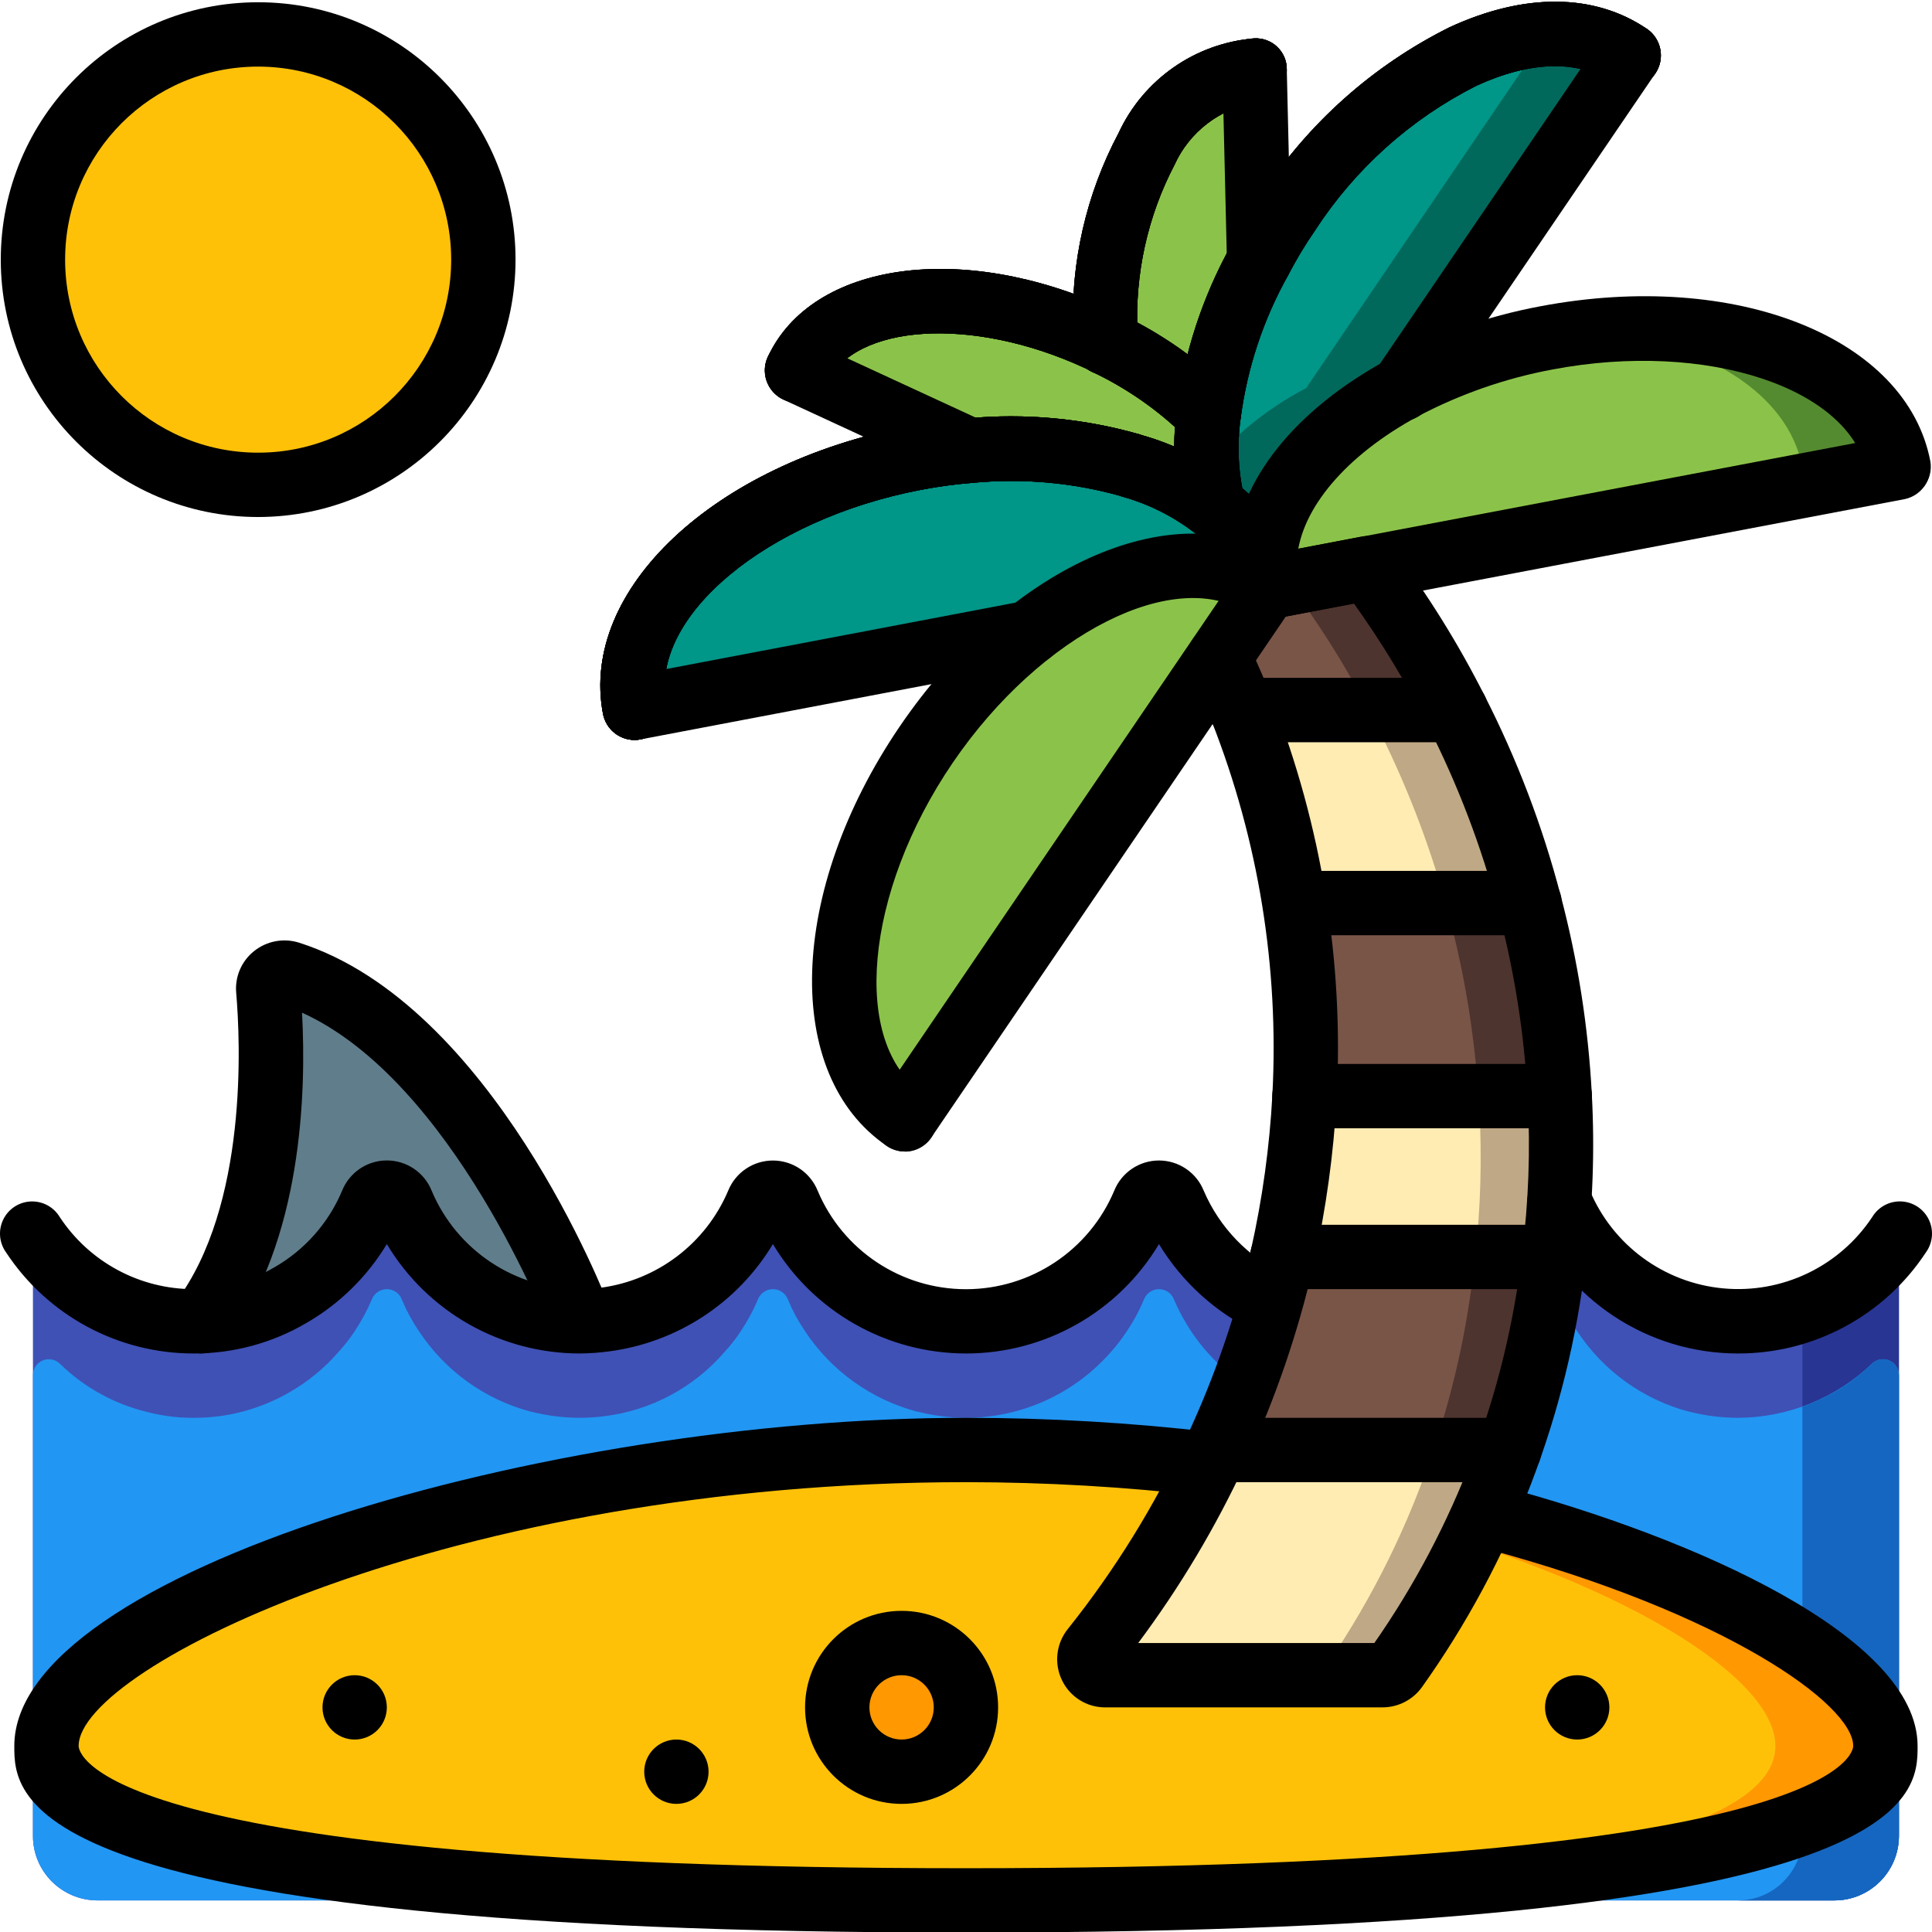 <svg height="512pt" viewBox="0 0 512.448 512" width="512pt" xmlns="http://www.w3.org/2000/svg"><path d="m53.457 350.242c20.676-27.562 19.086-71.832 17.703-87.84-.117-1.445.5-2.852 1.648-3.734 1.145-.887 2.664-1.129 4.027-.645 46.199 14.805 74.598 85.59 76.973 91.793" fill="#607d8b"/><path d="m496.504 335.906c-9.566 9.141-22.266 14.27-35.496 14.336-4.348-.012-8.672-.559-12.887-1.621h-.086c-12.184-3.219-22.754-10.812-29.695-21.332-1.789-2.629-3.305-5.43-4.523-8.363-.082-.086-.082-.258-.168-.34l-21.59 7.594-3.242 1.109-51.883 18.176c-3.285-1.59-6.402-3.504-9.301-5.719-7.113-5.422-12.699-12.594-16.215-20.82-.613-1.688-2.215-2.812-4.012-2.812-1.793 0-3.398 1.125-4.008 2.812-1.223 2.934-2.738 5.734-4.523 8.363-1.277 1.953-2.707 3.809-4.27 5.547-9.691 11.062-23.688 17.41-38.398 17.406-4.289-.02-8.559-.562-12.715-1.621h-.172c-12.207-3.215-22.805-10.809-29.781-21.332-1.785-2.629-3.301-5.43-4.52-8.363-.613-1.688-2.219-2.812-4.012-2.812-1.797 0-3.398 1.125-4.012 2.812-1.234 2.926-2.75 5.727-4.523 8.363-1.27 1.93-2.699 3.758-4.266 5.461-8.148 9.457-19.523 15.539-31.914 17.066-2.152.273-4.316.414-6.484.426-4.348-.012-8.672-.559-12.887-1.621h-.086c-12.184-3.219-22.754-10.812-29.695-21.332-1.789-2.629-3.305-5.43-4.523-8.363-.613-1.688-2.215-2.812-4.012-2.812-1.793 0-3.398 1.125-4.008 2.812-1.254 2.918-2.77 5.715-4.523 8.363-1.273 1.93-2.699 3.758-4.266 5.461-3.645 4.223-7.969 7.797-12.801 10.582-7.762 4.555-16.602 6.941-25.602 6.91-4.262.031-8.512-.516-12.629-1.621-8.621-2.117-16.52-6.508-22.867-12.715-1.223-1.195-3.043-1.539-4.613-.867-1.574.676-2.582 2.23-2.555 3.941v147.797c.027 9.414 7.652 17.039 17.066 17.066h460.797c9.414-.027 17.039-7.652 17.07-17.066v-147.797c.023-1.711-.984-3.266-2.555-3.941-1.574-.672-3.395-.328-4.617.867zm0 0" fill="#3f51b5"/><path d="m503.676 338.98v147.797c-.031 9.414-7.656 17.039-17.07 17.066h-25.598c9.414-.027 17.039-7.652 17.066-17.066v-139.52c6.906-2.379 13.199-6.254 18.43-11.352 1.223-1.195 3.043-1.539 4.617-.867 1.57.676 2.578 2.23 2.555 3.941zm0 0" fill="#283593"/><path d="m496.504 361.508c-9.566 9.137-22.266 14.266-35.496 14.336-4.348-.016-8.672-.559-12.887-1.621h-.086c-12.184-3.219-22.754-10.816-29.695-21.336-1.789-2.625-3.305-5.426-4.523-8.359-.082-.086-.082-.258-.168-.344l-21.59 7.594-3.242 1.109-51.883 18.176c-3.285-1.586-6.402-3.504-9.301-5.715-7.113-5.422-12.699-12.598-16.215-20.82-.613-1.688-2.215-2.812-4.012-2.812-1.793 0-3.398 1.125-4.008 2.812-1.223 2.934-2.738 5.734-4.523 8.359-1.277 1.957-2.707 3.812-4.27 5.547-9.691 11.066-23.688 17.41-38.398 17.41-4.289-.02-8.559-.562-12.715-1.621h-.172c-12.207-3.219-22.805-10.812-29.781-21.336-1.785-2.625-3.301-5.426-4.52-8.359-.613-1.688-2.219-2.812-4.012-2.812-1.797 0-3.398 1.125-4.012 2.812-1.234 2.926-2.75 5.727-4.523 8.359-1.27 1.934-2.699 3.762-4.266 5.461-8.148 9.457-19.523 15.543-31.914 17.07-2.152.27-4.316.414-6.484.426-4.348-.016-8.672-.559-12.887-1.621h-.086c-12.184-3.219-22.754-10.816-29.695-21.336-1.789-2.625-3.305-5.426-4.523-8.359-.613-1.688-2.215-2.812-4.012-2.812-1.793 0-3.398 1.125-4.008 2.812-1.254 2.918-2.77 5.715-4.523 8.359-1.273 1.934-2.699 3.762-4.266 5.461-3.645 4.223-7.969 7.801-12.801 10.582-7.762 4.559-16.602 6.945-25.602 6.914-4.262.027-8.512-.516-12.629-1.621-8.621-2.121-16.52-6.512-22.867-12.715-1.223-1.199-3.043-1.539-4.613-.867-1.574.672-2.582 2.23-2.555 3.938v122.199c.027 9.414 7.652 17.039 17.066 17.066h460.797c9.414-.027 17.039-7.652 17.07-17.066v-122.199c.023-1.707-.984-3.266-2.555-3.938-1.574-.672-3.395-.332-4.617.867zm0 0" fill="#2296f3"/><path d="m503.676 364.578v122.199c-.031 9.414-7.656 17.039-17.07 17.066h-25.598c9.414-.027 17.039-7.652 17.066-17.066v-113.922c6.906-2.375 13.199-6.25 18.43-11.348 1.223-1.199 3.043-1.539 4.617-.867 1.57.672 2.578 2.23 2.555 3.938zm0 0" fill="#1566c0"/><path d="m500.09 462.883c0 30.207-109.227 40.961-243.883 40.961-4.18 0-8.363 0-12.543-.086-1.367 0-2.73.086-4.098 0-126.891-.855-227.242-11.945-227.242-40.875 0-28.93 101.375-75.008 229.289-78.25 4.781-.172 9.73-.258 14.594-.258 21.559.008 43.098 1.262 64.512 3.754l75.52 14.168c62.805 16.809 103.852 42.152 103.852 60.586zm0 0" fill="#ff9801"/><path d="m470.906 462.883c0 28.93-100.352 40.02-227.242 40.875-1.367 0-2.73.086-4.098 0-126.891-.855-227.242-11.945-227.242-40.875 0-28.93 101.375-75.008 229.289-78.25 17.152.426 33.965 1.621 49.922 3.496l75.52 14.168c62.805 16.809 103.852 42.152 103.852 60.586zm0 0" fill="#fec108"/><path d="m400.336 384.375c-7.25 20.641-17.395 40.148-30.125 57.941-.809 1.125-2.109 1.789-3.496 1.793h-73.559c-1.617-.039-3.07-.988-3.758-2.453s-.488-3.191.516-4.457c12.129-15.219 22.492-31.766 30.891-49.324.598-1.195 1.195-2.305 1.707-3.5zm0 0" fill="#bfa885"/><path d="m335.992 164.047h-.082c-4.707-.023-8.504-3.852-8.492-8.555.012-4.707 3.828-8.512 8.535-8.512 4.703 0 8.52 3.805 8.531 8.512.012 4.703-3.785 8.531-8.492 8.555zm0 0"/><path d="m412.195 333.176c-2.023 17.457-6.004 34.633-11.859 51.199h-77.824c7.164-15.297 12.766-31.277 16.727-47.699.34-1.109.594-2.305.852-3.5zm0 0" fill="#4e342e"/><path d="m412.195 333.176h-72.105c2.895-12.891 4.777-25.984 5.633-39.168.086-1.195.168-2.305.254-3.5h67.758c.766 14.242.254 28.52-1.539 42.668zm0 0" fill="#bfa885"/><path d="m413.734 290.508h-67.758c.801-15.934.059-31.906-2.219-47.699-.168-1.195-.34-2.305-.512-3.5h62.465c4.434 16.746 7.125 33.902 8.023 51.199zm0 0" fill="#4e342e"/><path d="m405.711 239.309h-62.465c-2.469-16.301-6.672-32.293-12.543-47.699-.426-1.195-.938-2.305-1.367-3.5h56.832c8.344 16.312 14.895 33.48 19.543 51.199zm0 0" fill="#bfa885"/><path d="m386.168 188.109h-56.832c-1.789-4.691-3.84-9.301-5.973-13.91v-.086l12.629-18.516 5.805-1.109 20.992-4.012c8.898 11.824 16.727 24.418 23.379 37.633zm0 0" fill="#4e342e"/><path d="m379 387.875c-7 19.988-16.734 38.914-28.926 56.234h-56.918c-1.617-.039-3.07-.988-3.758-2.453s-.488-3.191.516-4.457c12.129-15.219 22.492-31.766 30.891-49.324zm0 0" fill="#ffecb3"/><path d="m314.66 167.543h-.086c-4.703-.023-8.5-3.848-8.488-8.555.012-4.703 3.828-8.512 8.531-8.512 4.707 0 8.523 3.809 8.535 8.512.012 4.707-3.789 8.531-8.492 8.555zm0 0"/><path d="m390.863 336.676c-1.879 16.227-5.453 32.215-10.668 47.699-.34 1.195-.766 2.305-1.195 3.5h-58.195c.598-1.195 1.195-2.305 1.707-3.5 7.164-15.297 12.766-31.277 16.727-47.699zm0 0" fill="#795548"/><path d="m391.289 333.176c-.168 1.195-.254 2.305-.426 3.5h-51.625c.34-1.109.594-2.305.852-3.5 2.895-12.891 4.777-25.984 5.633-39.168h46.676c.699 13.066.328 26.164-1.109 39.168zm0 0" fill="#ffecb3"/><path d="m345.977 290.508c.801-15.934.059-31.906-2.219-47.699h40.621c4.141 15.609 6.742 31.586 7.766 47.699.168 1.195.168 2.305.254 3.5h-46.676c.086-1.195.168-2.305.254-3.5zm0 0" fill="#795548"/><path d="m384.379 242.809h-40.621c-.168-1.195-.34-2.305-.512-3.5-2.469-16.301-6.672-32.293-12.543-47.699h34.133c7.789 15.234 14.02 31.215 18.602 47.699.344 1.195.598 2.305.941 3.5zm0 0" fill="#ffecb3"/><path d="m364.836 191.609h-34.133c-.426-1.195-.938-2.305-1.367-3.5-1.789-4.691-3.84-9.301-5.973-13.91v-.086l12.629-18.516 5.805-1.109c7.996 10.586 15.078 21.832 21.164 33.621.68 1.195 1.277 2.305 1.875 3.5zm0 0" fill="#795548"/><path d="m335.992 155.598-12.629 18.516v.086l-83.371 122.453c-23.379-15.871-20.82-60.414 5.633-99.328 7.582-11.25 16.848-21.266 27.477-29.695 22.273-17.406 46.594-23.039 62.809-12.117zm0 0" fill="#8bc34a"/><path d="m431.992 14.457-59.988 88.32h-.086c-21.16 11.52-34.984 27.816-36.352 44.285-.227 2.766-.113 5.543.344 8.277-1.852-8.602-6.879-16.191-14.082-21.246-.887-3.352-1.457-6.781-1.707-10.242-.277-4.695-.133-9.406.426-14.078 1.867-14.289 6.41-28.102 13.398-40.703l.086-.086c2.27-4.418 4.809-8.691 7.594-12.801 13.344-21.293 33.629-37.332 57.43-45.398 10.977-3.754 23.059-2.406 32.938 3.672zm0 0" fill="#00695c"/><path d="m333.945 69.07c-6.988 12.602-11.531 26.414-13.398 40.703-7.898-7.875-17.109-14.316-27.219-19.031-.086-.938-.172-1.789-.172-2.73-.852-37.801 16.895-69.031 39.594-69.547zm0 0" fill="#8bc34a"/><path d="m321.828 134.094c-6.535-5.027-13.98-8.734-21.93-10.922h-.086c-13.797-3.949-28.211-5.281-42.496-3.926l-45.91-21.164c9.559-20.566 45.227-24.406 79.531-8.531.828.328 1.629.727 2.391 1.191 10.109 4.715 19.32 11.156 27.219 19.031-1.109 8.113-.672 16.367 1.281 24.32zm0 0" fill="#8bc34a"/><path d="m335.91 155.34v.172c-16.215-10.922-40.535-5.289-62.809 12.117l-104.789 19.883c-5.289-27.734 27.992-57.43 74.328-66.305 4.848-.934 9.75-1.59 14.676-1.961 14.285-1.355 28.699-.023 42.496 3.926h.086c7.949 2.188 15.395 5.895 21.93 10.922 7.203 5.055 12.23 12.645 14.082 21.246zm0 0" fill="#009688"/><path d="m503.676 123.77-140.887 26.707-26.797 5.121v-.086l-.082-.172c-.273-1.492-.418-3.004-.43-4.52-.055-1.254-.027-2.508.086-3.758 1.367-16.469 15.191-32.766 36.352-44.285h.086c11.984-6.395 24.879-10.91 38.23-13.398 4.266-.77 8.449-1.449 12.629-1.793 41.047-4.094 76.031 10.922 80.812 36.184zm0 0" fill="#558b30"/><path d="m406.395 14.457-59.988 88.32h-.086c-10.02 5.258-18.918 12.418-26.199 21.074-.277-4.695-.133-9.406.426-14.078 1.867-14.289 6.41-28.102 13.398-40.703l.086-.086c2.27-4.418 4.809-8.691 7.594-12.801 13.344-21.293 33.629-37.332 57.43-45.398 2.598.895 5.066 2.129 7.34 3.672zm0 0" fill="#009688"/><path d="m478.074 123.77-140.887 26.707-1.707.344c-.055-1.254-.027-2.508.086-3.758 1.367-16.469 15.191-32.766 36.352-44.285h.086c11.984-6.395 24.879-10.91 38.23-13.398 4.266-.77 8.449-1.449 12.629-1.793 29.184 2.902 51.457 16.387 55.211 36.184zm0 0" fill="#8bc34a"/><path d="m256.207 452.645c0 9.426-7.641 17.066-17.066 17.066s-17.066-7.641-17.066-17.066 7.641-17.07 17.066-17.07 17.066 7.645 17.066 17.07zm0 0" fill="#ff9801"/><path d="m128.207 68.645c0 32.988-26.742 59.73-59.734 59.73-32.988 0-59.73-26.742-59.73-59.73 0-32.992 26.742-59.734 59.73-59.734 32.992 0 59.734 26.742 59.734 59.734zm0 0" fill="#fec108"/><path d="m256.207 512.375c-252.414 0-252.414-35.949-252.414-49.492 0-46.078 141.148-87.039 252.414-87.039 21.891.004 43.762 1.277 65.504 3.812 4.676.547 8.027 4.785 7.48 9.465-.227 2.262-1.367 4.336-3.148 5.746-1.785 1.41-4.066 2.039-6.32 1.738-21.086-2.453-42.289-3.688-63.516-3.695-135.969 0-235.348 49.102-235.348 69.973 0 1.324 2.668 32.426 235.348 32.426 232.68 0 235.348-31.102 235.348-32.426 0-11-33.891-35.312-97.527-52.344-4.551-1.219-7.254-5.902-6.031-10.453 1.219-4.551 5.902-7.254 10.453-6.031 50.824 13.602 110.176 39.816 110.176 68.828 0 13.543 0 49.492-252.418 49.492zm0 0"/><path d="m366.695 452.645h-73.523c-4.895.023-9.367-2.773-11.484-7.188-2.156-4.445-1.559-9.738 1.535-13.594 12.531-15.695 23.133-32.84 31.574-51.062 7.414-15.863 13.117-32.473 17.016-49.543 3.039-13.555 4.941-27.34 5.684-41.211 1.762-33.695-3.707-67.379-16.043-98.789-1.758-4.617-3.738-9.035-5.785-13.473-.527-1.121-.797-2.348-.793-3.586-.043-4.172 2.938-7.766 7.047-8.492 4.113-.723 8.145 1.629 9.531 5.566 2.109 4.566 4.133 9.141 5.906 13.789 13.211 33.668 19.07 69.766 17.188 105.883-.805 14.844-2.84 29.594-6.086 44.098-4.168 18.25-10.266 36-18.184 52.961-7.789 16.797-17.297 32.738-28.375 47.57h62.629c21.406-30.695 34.871-66.223 39.191-103.398 1.727-13.66 2.223-27.453 1.484-41.207-.867-16.719-3.465-33.305-7.746-49.492-4.496-17.129-10.824-33.723-18.879-49.492-5.648-11.203-12.164-21.945-19.48-32.137l-21.512 4.113c-2.773.527-5.633-.352-7.629-2.348-1.16-1.156-1.965-2.617-2.32-4.215-.074-.25-.129-.504-.164-.762-.574-3.414-.723-6.887-.441-10.34.391-4.215 3.816-7.508 8.043-7.73 4.227-.227 7.98 2.684 8.816 6.832l17.266-3.301c3.195-.594 6.457.668 8.422 3.262 9.191 12.234 17.285 25.258 24.184 38.918 8.605 16.859 15.363 34.598 20.156 52.906 4.59 17.316 7.371 35.062 8.301 52.949.789 14.738.254 29.512-1.594 44.152-4.742 40.73-19.695 79.602-43.48 113.008-2.422 3.359-6.309 5.352-10.453 5.352zm0 0"/><path d="m412.195 341.711h-72.105c-4.711 0-8.535-3.82-8.535-8.535 0-4.711 3.824-8.531 8.535-8.531h72.105c4.715 0 8.535 3.82 8.535 8.531 0 4.715-3.82 8.535-8.535 8.535zm0 0"/><path d="m413.734 299.043h-67.758c-4.711 0-8.531-3.82-8.531-8.535 0-4.711 3.82-8.531 8.531-8.531h67.758c4.711 0 8.531 3.82 8.531 8.531 0 4.715-3.82 8.535-8.531 8.535zm0 0"/><path d="m405.711 247.844h-62.207c-4.715 0-8.535-3.82-8.535-8.535 0-4.711 3.82-8.531 8.535-8.531h62.207c4.715 0 8.535 3.82 8.535 8.531 0 4.715-3.82 8.535-8.535 8.535zm0 0"/><path d="m386.168 196.645h-56.832c-4.711 0-8.531-3.824-8.531-8.535s3.82-8.535 8.531-8.535h56.832c4.715 0 8.535 3.824 8.535 8.535s-3.82 8.535-8.535 8.535zm0 0"/><path d="m400.336 392.91h-77.824c-4.715 0-8.535-3.82-8.535-8.535 0-4.711 3.82-8.531 8.535-8.531h77.824c4.711 0 8.531 3.82 8.531 8.531 0 4.715-3.82 8.535-8.531 8.535zm0 0"/><path d="m239.992 305.203c-1.711.004-3.383-.516-4.793-1.484-27.691-18.84-26.18-67.688 3.414-111.207 29.59-43.52 74.512-62.84 102.184-43.996 2.598 1.684 4.078 4.641 3.871 7.727-.203 3.086-2.066 5.82-4.863 7.145-2.793 1.324-6.09 1.031-8.605-.766-19.098-12.996-55.059 5.078-78.508 39.492-23.449 34.414-27.035 74.488-7.918 87.543 3.098 2.105 4.461 5.988 3.355 9.57-1.102 3.582-4.414 6.023-8.16 6.02zm0 0"/><path d="m239.992 305.203c-3.16 0-6.062-1.75-7.539-4.547-1.477-2.793-1.289-6.176.492-8.789l95.984-141.102c2.648-3.898 7.961-4.91 11.859-2.258 3.898 2.648 4.914 7.961 2.262 11.859l-96.016 141.098c-1.586 2.336-4.223 3.734-7.043 3.738zm0 0"/><path d="m321.812 142.602c-3.863-.008-7.234-2.609-8.227-6.34-2.219-8.98-2.719-18.305-1.469-27.469 1.961-15.379 6.828-30.242 14.344-43.801 2.438-4.688 5.16-9.223 8.152-13.578 12.367-18.957 29.562-34.273 49.816-44.383 19.898-9.215 38.492-9.062 52.367.387 2.523 1.715 3.938 4.645 3.711 7.684-.223 3.039-2.051 5.73-4.797 7.059-2.746 1.324-5.992 1.086-8.512-.629-8.707-5.934-21.336-5.582-35.609.996-17.445 8.805-32.238 22.086-42.863 38.488-2.617 3.801-4.996 7.762-7.117 11.859-6.547 11.707-10.801 24.555-12.535 37.855-.992 7.043-.656 14.215.988 21.137.684 2.562.137 5.297-1.477 7.402-1.617 2.102-4.121 3.332-6.773 3.332zm0 0"/><path d="m371.793 111.473c-3.16-.004-6.059-1.754-7.535-4.547-1.477-2.789-1.289-6.172.484-8.785l60.195-88.473c1.715-2.523 4.645-3.938 7.688-3.715s5.734 2.055 7.062 4.801c1.324 2.746 1.086 5.992-.629 8.516l-60.203 88.473c-1.59 2.336-4.238 3.734-7.062 3.73zm0 0"/><path d="m168.312 196.047c-4.09-.008-7.605-2.918-8.371-6.938-6.254-32.855 29.363-66.348 81.066-76.246 5.172-1.004 10.395-1.711 15.645-2.125 15.355-1.43 30.844.02 45.668 4.266.223.07.426.137.641.223 8.781 2.488 17 6.641 24.211 12.238 8.762 6.336 14.867 15.691 17.141 26.266.414 2.16.031 4.402-1.082 6.305-2.449 4.008-7.672 5.285-11.691 2.859h-.078c-2.312-1.418-3.812-3.852-4.043-6.555-1.652-6.25-5.469-11.711-10.77-15.41-5.715-4.359-12.215-7.578-19.148-9.48-.234-.066-.465-.145-.691-.238-12.625-3.484-25.781-4.629-38.816-3.371-4.625.363-9.227.988-13.781 1.867-40.91 7.832-71.836 33.613-67.516 56.32.438 2.48-.242 5.027-1.859 6.961-1.617 1.93-4.004 3.051-6.523 3.059zm0 0"/><path d="m321.812 142.602c-3.863-.008-7.234-2.609-8.227-6.34-2.219-8.98-2.719-18.305-1.469-27.469 1.961-15.379 6.828-30.242 14.344-43.801 2.438-4.688 5.16-9.223 8.152-13.578 12.367-18.957 29.562-34.273 49.816-44.383 19.898-9.215 38.492-9.062 52.367.387 2.523 1.715 3.938 4.645 3.711 7.684-.223 3.039-2.051 5.73-4.797 7.059-2.746 1.324-5.992 1.086-8.512-.629-8.707-5.934-21.336-5.582-35.609.996-17.445 8.805-32.238 22.086-42.863 38.488-2.617 3.801-4.996 7.762-7.117 11.859-6.547 11.707-10.801 24.555-12.535 37.855-.992 7.043-.656 14.215.988 21.137.684 2.562.137 5.297-1.477 7.402-1.617 2.102-4.121 3.332-6.773 3.332zm0 0"/><path d="m168.312 196.047c-4.09-.008-7.605-2.918-8.371-6.938-6.254-32.855 29.363-66.348 81.066-76.246 5.172-1.004 10.395-1.711 15.645-2.125 15.355-1.43 30.844.02 45.668 4.266.223.07.426.137.641.223 8.781 2.488 17 6.641 24.211 12.238 8.762 6.336 14.867 15.691 17.141 26.266.414 2.16.031 4.402-1.082 6.305-2.449 4.008-7.672 5.285-11.691 2.859h-.078c-2.312-1.418-3.812-3.852-4.043-6.555-1.652-6.25-5.469-11.711-10.77-15.41-5.715-4.359-12.215-7.578-19.148-9.48-.234-.066-.465-.145-.691-.238-12.625-3.484-25.781-4.629-38.816-3.371-4.625.363-9.227.988-13.781 1.867-40.91 7.832-71.836 33.613-67.516 56.32.438 2.48-.242 5.027-1.859 6.961-1.617 1.93-4.004 3.051-6.523 3.059zm0 0"/><path d="m321.812 142.602c-3.863-.008-7.234-2.609-8.227-6.34-2.219-8.98-2.719-18.305-1.469-27.469 1.961-15.379 6.828-30.242 14.344-43.801 2.438-4.688 5.16-9.223 8.152-13.578 12.367-18.957 29.562-34.273 49.816-44.383 19.898-9.215 38.492-9.062 52.367.387 2.523 1.715 3.938 4.645 3.711 7.684-.223 3.039-2.051 5.73-4.797 7.059-2.746 1.324-5.992 1.086-8.512-.629-8.707-5.934-21.336-5.582-35.609.996-17.445 8.805-32.238 22.086-42.863 38.488-2.617 3.801-4.996 7.762-7.117 11.859-6.547 11.707-10.801 24.555-12.535 37.855-.992 7.043-.656 14.215.988 21.137.684 2.562.137 5.297-1.477 7.402-1.617 2.102-4.121 3.332-6.773 3.332zm0 0"/><path d="m293.309 99.242c-4.316.004-7.953-3.223-8.473-7.508-.141-1.254-.207-2.512-.195-3.773-.734-18.391 3.426-36.648 12.059-52.906 6.574-14.207 20.277-23.789 35.883-25.086 2.285-.152 4.535.664 6.191 2.246 1.66 1.582 2.578 3.789 2.535 6.082.055 2.266-.797 4.457-2.363 6.094-1.562 1.637-3.715 2.586-5.98 2.637-9.445 1.57-17.484 7.746-21.438 16.469-7.137 13.66-10.527 28.973-9.82 44.371-.016.621.012 1.238.086 1.852.27 2.25-.367 4.512-1.766 6.289-1.398 1.781-3.445 2.934-5.691 3.203-.344.031-.684.043-1.027.031zm0 0"/><path d="m333.973 77.578c-4.637 0-8.422-3.695-8.535-8.328l-1.195-50.57c-.109-4.711 3.621-8.617 8.328-8.73 2.289-.145 4.531.672 6.191 2.25 1.656 1.582 2.582 3.781 2.547 6.07l1.195 50.57c.109 4.711-3.617 8.617-8.328 8.73zm0 0"/><path d="m293.309 99.242c-4.316.004-7.953-3.223-8.473-7.508-.141-1.254-.207-2.512-.195-3.773-.734-18.391 3.426-36.648 12.059-52.906 6.574-14.207 20.277-23.789 35.883-25.086 2.285-.152 4.535.664 6.191 2.246 1.66 1.582 2.578 3.789 2.535 6.082.055 2.266-.797 4.457-2.363 6.094-1.562 1.637-3.715 2.586-5.98 2.637-9.445 1.57-17.484 7.746-21.438 16.469-7.137 13.66-10.527 28.973-9.82 44.371-.016.621.012 1.238.086 1.852.27 2.25-.367 4.512-1.766 6.289-1.398 1.781-3.445 2.934-5.691 3.203-.344.031-.684.043-1.027.031zm0 0"/><path d="m293.309 99.242c-4.316.004-7.953-3.223-8.473-7.508-.141-1.254-.207-2.512-.195-3.773-.734-18.391 3.426-36.648 12.059-52.906 6.574-14.207 20.277-23.789 35.883-25.086 2.285-.152 4.535.664 6.191 2.246 1.66 1.582 2.578 3.789 2.535 6.082.055 2.266-.797 4.457-2.363 6.094-1.562 1.637-3.715 2.586-5.98 2.637-9.445 1.57-17.484 7.746-21.438 16.469-7.137 13.66-10.527 28.973-9.82 44.371-.016.621.012 1.238.086 1.852.27 2.25-.367 4.512-1.766 6.289-1.398 1.781-3.445 2.934-5.691 3.203-.344.031-.684.043-1.027.031zm0 0"/><path d="m320.59 118.324c-2.277-.012-4.461-.934-6.059-2.559-7.262-7.164-15.684-13.043-24.906-17.395-1.035-.543-1.52-.852-2-1.031-29.805-13.746-61.047-11.715-68.461 4.266-1.285 2.766-3.949 4.637-6.984 4.906-3.039.27-5.988-1.102-7.738-3.598-1.754-2.496-2.043-5.734-.758-8.5 11.691-25.199 51.586-30.789 90.828-12.699.734.309 1.77.855 2.715 1.367 10.902 5.18 20.848 12.164 29.422 20.66 2.402 2.449 3.102 6.094 1.781 9.262-1.32 3.164-4.41 5.23-7.84 5.242zm0 0"/><path d="m257.273 127.777c-1.234 0-2.453-.266-3.574-.785l-45.859-21.195c-2.785-1.27-4.68-3.934-4.965-6.98-.281-3.051 1.09-6.016 3.598-7.773 2.508-1.758 5.766-2.039 8.535-.734l45.859 21.188c3.641 1.68 5.621 5.672 4.758 9.59-.863 3.914-4.34 6.699-8.352 6.691zm0 0"/><path d="m320.59 118.324c-2.277-.012-4.461-.934-6.059-2.559-7.262-7.164-15.684-13.043-24.906-17.395-1.035-.543-1.52-.852-2-1.031-29.805-13.746-61.047-11.715-68.461 4.266-1.285 2.766-3.949 4.637-6.984 4.906-3.039.27-5.988-1.102-7.738-3.598-1.754-2.496-2.043-5.734-.758-8.5 11.691-25.199 51.586-30.789 90.828-12.699.734.309 1.77.855 2.715 1.367 10.902 5.18 20.848 12.164 29.422 20.66 2.402 2.449 3.102 6.094 1.781 9.262-1.32 3.164-4.41 5.23-7.84 5.242zm0 0"/><path d="m320.59 118.324c-2.277-.012-4.461-.934-6.059-2.559-7.262-7.164-15.684-13.043-24.906-17.395-1.035-.543-1.52-.852-2-1.031-29.805-13.746-61.047-11.715-68.461 4.266-1.285 2.766-3.949 4.637-6.984 4.906-3.039.27-5.988-1.102-7.738-3.598-1.754-2.496-2.043-5.734-.758-8.5 11.691-25.199 51.586-30.789 90.828-12.699.734.309 1.77.855 2.715 1.367 10.902 5.18 20.848 12.164 29.422 20.66 2.402 2.449 3.102 6.094 1.781 9.262-1.32 3.164-4.41 5.23-7.84 5.242zm0 0"/><path d="m168.312 196.047c-4.09-.008-7.605-2.918-8.371-6.938-6.254-32.855 29.363-66.348 81.066-76.246 5.172-1.004 10.395-1.711 15.645-2.125 15.355-1.43 30.844.02 45.668 4.266.223.07.426.137.641.223 8.781 2.488 17 6.641 24.211 12.238 8.762 6.336 14.867 15.691 17.141 26.266.414 2.16.031 4.402-1.082 6.305-2.449 4.008-7.672 5.285-11.691 2.859h-.078c-2.312-1.418-3.812-3.852-4.043-6.555-1.652-6.25-5.469-11.711-10.77-15.41-5.715-4.359-12.215-7.578-19.148-9.48-.234-.066-.465-.145-.691-.238-12.625-3.484-25.781-4.629-38.816-3.371-4.625.363-9.227.988-13.781 1.867-40.91 7.832-71.836 33.613-67.516 56.32.438 2.48-.242 5.027-1.859 6.961-1.617 1.93-4.004 3.051-6.523 3.059zm0 0"/><path d="m168.312 196.047c-4.09-.008-7.605-2.918-8.371-6.938-6.254-32.855 29.363-66.348 81.066-76.246 5.172-1.004 10.395-1.711 15.645-2.125 15.355-1.43 30.844.02 45.668 4.266.223.07.426.137.641.223 8.781 2.488 17 6.641 24.211 12.238 8.762 6.336 14.867 15.691 17.141 26.266.414 2.16.031 4.402-1.082 6.305-2.449 4.008-7.672 5.285-11.691 2.859h-.078c-2.312-1.418-3.812-3.852-4.043-6.555-1.652-6.25-5.469-11.711-10.77-15.41-5.715-4.359-12.215-7.578-19.148-9.48-.234-.066-.465-.145-.691-.238-12.625-3.484-25.781-4.629-38.816-3.371-4.625.363-9.227.988-13.781 1.867-40.91 7.832-71.836 33.613-67.516 56.32.438 2.48-.242 5.027-1.859 6.961-1.617 1.93-4.004 3.051-6.523 3.059zm0 0"/><path d="m168.312 196.047c-4.391-.02-8.055-3.367-8.461-7.742-.41-4.375 2.57-8.344 6.883-9.172l104.797-19.926c2.996-.57 6.066.504 8.059 2.812 1.988 2.312 2.598 5.508 1.59 8.387-1.004 2.875-3.469 5-6.465 5.57l-104.812 19.922c-.523.102-1.055.148-1.59.148zm0 0"/><path d="m335.992 164.129c-3.75 0-7.062-2.453-8.156-6.039-.168-.465-.285-.945-.359-1.434-.574-3.422-.727-6.902-.441-10.359 1.586-19.148 16.441-37.77 40.762-51.004 12.793-6.805 26.547-11.621 40.789-14.285 51.832-9.812 97.18 8.277 103.434 41.172.742 4.566-2.281 8.891-6.824 9.758-4.543.863-8.949-2.047-9.934-6.566-4.328-22.723-42.551-35.359-83.477-27.594-12.508 2.332-24.594 6.551-35.84 12.508-18.883 10.281-30.812 24.305-31.914 37.488-.164 1.918-.098 3.855.195 5.758.172.68.262 1.375.266 2.074-.004 4.695-3.801 8.508-8.5 8.523zm0 0"/><path d="m335.984 164.129c-4.395-.008-8.066-3.352-8.48-7.73-.41-4.375 2.57-8.352 6.887-9.18l167.688-31.832c4.562-.742 8.891 2.285 9.754 6.828.867 4.543-2.043 8.949-6.562 9.934l-167.68 31.828c-.527.102-1.066.152-1.605.152zm0 0"/><path d="m239.141 478.242c-14.137 0-25.602-11.461-25.602-25.598 0-14.141 11.465-25.602 25.602-25.602s25.602 11.461 25.602 25.602c0 14.137-11.465 25.598-25.602 25.598zm0-34.133c-4.715 0-8.535 3.82-8.535 8.535 0 4.711 3.82 8.531 8.535 8.531 4.711 0 8.535-3.82 8.535-8.531 0-4.715-3.824-8.535-8.535-8.535zm0 0"/><path d="m187.941 469.711c0 4.711-3.82 8.531-8.535 8.531-4.711 0-8.531-3.82-8.531-8.531 0-4.715 3.82-8.535 8.531-8.535 4.715 0 8.535 3.82 8.535 8.535zm0 0"/><path d="m102.605 452.645c0 4.711-3.82 8.531-8.531 8.531-4.715 0-8.535-3.82-8.535-8.531 0-4.715 3.82-8.535 8.535-8.535 4.711 0 8.531 3.82 8.531 8.535zm0 0"/><path d="m426.875 452.645c0 4.711-3.82 8.531-8.535 8.531-4.711 0-8.531-3.82-8.531-8.531 0-4.715 3.82-8.535 8.531-8.535 4.715 0 8.535 3.82 8.535 8.535zm0 0"/><path d="m53.445 358.777c-3.23 0-6.188-1.828-7.633-4.719s-1.133-6.352.809-8.938c19.207-25.598 17.125-69.23 16.031-81.988-.387-4.258 1.395-8.43 4.746-11.09 3.391-2.711 7.914-3.535 12.039-2.195 51.133 16.402 81.066 93.609 82.34 96.887 1.086 2.852.566 6.066-1.359 8.43-1.926 2.367-4.965 3.523-7.977 3.039-3.012-.488-5.535-2.543-6.621-5.391-.266-.691-25.668-66.312-65.707-84.43 1.16 21.188.008 60.527-19.832 86.98-1.613 2.152-4.145 3.414-6.836 3.414zm0 0"/><path d="m461.008 358.777c-23.938.016-45.566-14.27-54.945-36.293-1.965-3.75-.887-8.371 2.539-10.859 3.422-2.492 8.152-2.098 11.113.926.73.746 1.324 1.613 1.758 2.559.086.164.16.324.238.496 6.109 14.488 19.691 24.441 35.348 25.902 15.656 1.461 30.848-5.805 39.531-18.914 1.613-2.691 4.57-4.285 7.707-4.145s5.941 1.992 7.305 4.816c1.363 2.828 1.066 6.176-.777 8.715-11.027 16.758-29.758 26.832-49.816 26.797zm0 0"/><path d="m256.207 358.777c-20.977-.012-40.41-11.023-51.199-29.016-9.426 15.668-25.504 26.16-43.641 28.484-2.508.332-5.031.508-7.559.531-20.98.004-40.422-11.016-51.203-29.016-5.23 8.664-12.566 15.863-21.332 20.926-9.055 5.316-19.367 8.109-29.867 8.09-20.047.023-38.758-10.043-49.781-26.789-1.844-2.539-2.141-5.887-.777-8.715 1.363-2.824 4.168-4.676 7.305-4.816 3.137-.141 6.094 1.453 7.703 4.145 7.883 11.949 21.242 19.129 35.551 19.109 7.473.023 14.812-1.953 21.258-5.727 8.109-4.609 14.465-11.777 18.074-20.379 1.945-4.852 6.648-8.031 11.879-8.031 5.227 0 9.93 3.18 11.875 8.031 6.664 15.816 22.152 26.102 39.316 26.105 1.832-.016 3.66-.137 5.477-.367 15.055-1.973 27.941-11.773 33.859-25.754 1.961-4.844 6.668-8.008 11.895-7.996 5.223.012 9.914 3.195 11.855 8.047 6.672 15.816 22.172 26.094 39.336 26.086 17.164-.012 32.652-10.305 39.309-26.129 1.953-4.848 6.664-8.02 11.891-8.012 5.227.012 9.926 3.199 11.863 8.055 4.184 9.723 11.77 17.59 21.336 22.125 3.918 2.203 5.457 7.07 3.516 11.129-1.941 4.055-6.699 5.906-10.871 4.234-10.719-5.102-19.707-13.223-25.867-23.367-10.777 18-30.219 29.016-51.199 29.016zm47.359-36.5v.043zm-94.719 0v.055zm0 0"/><path d="m68.473 136.91c-37.703 0-68.266-30.566-68.266-68.266 0-37.703 30.562-68.27 68.266-68.27s68.27 30.566 68.27 68.27c-.043 37.684-30.582 68.223-68.27 68.266zm0-119.469c-28.277 0-51.199 22.926-51.199 51.203 0 28.273 22.922 51.199 51.199 51.199s51.203-22.926 51.203-51.199c-.031-28.266-22.938-51.172-51.203-51.203zm0 0"/></svg>